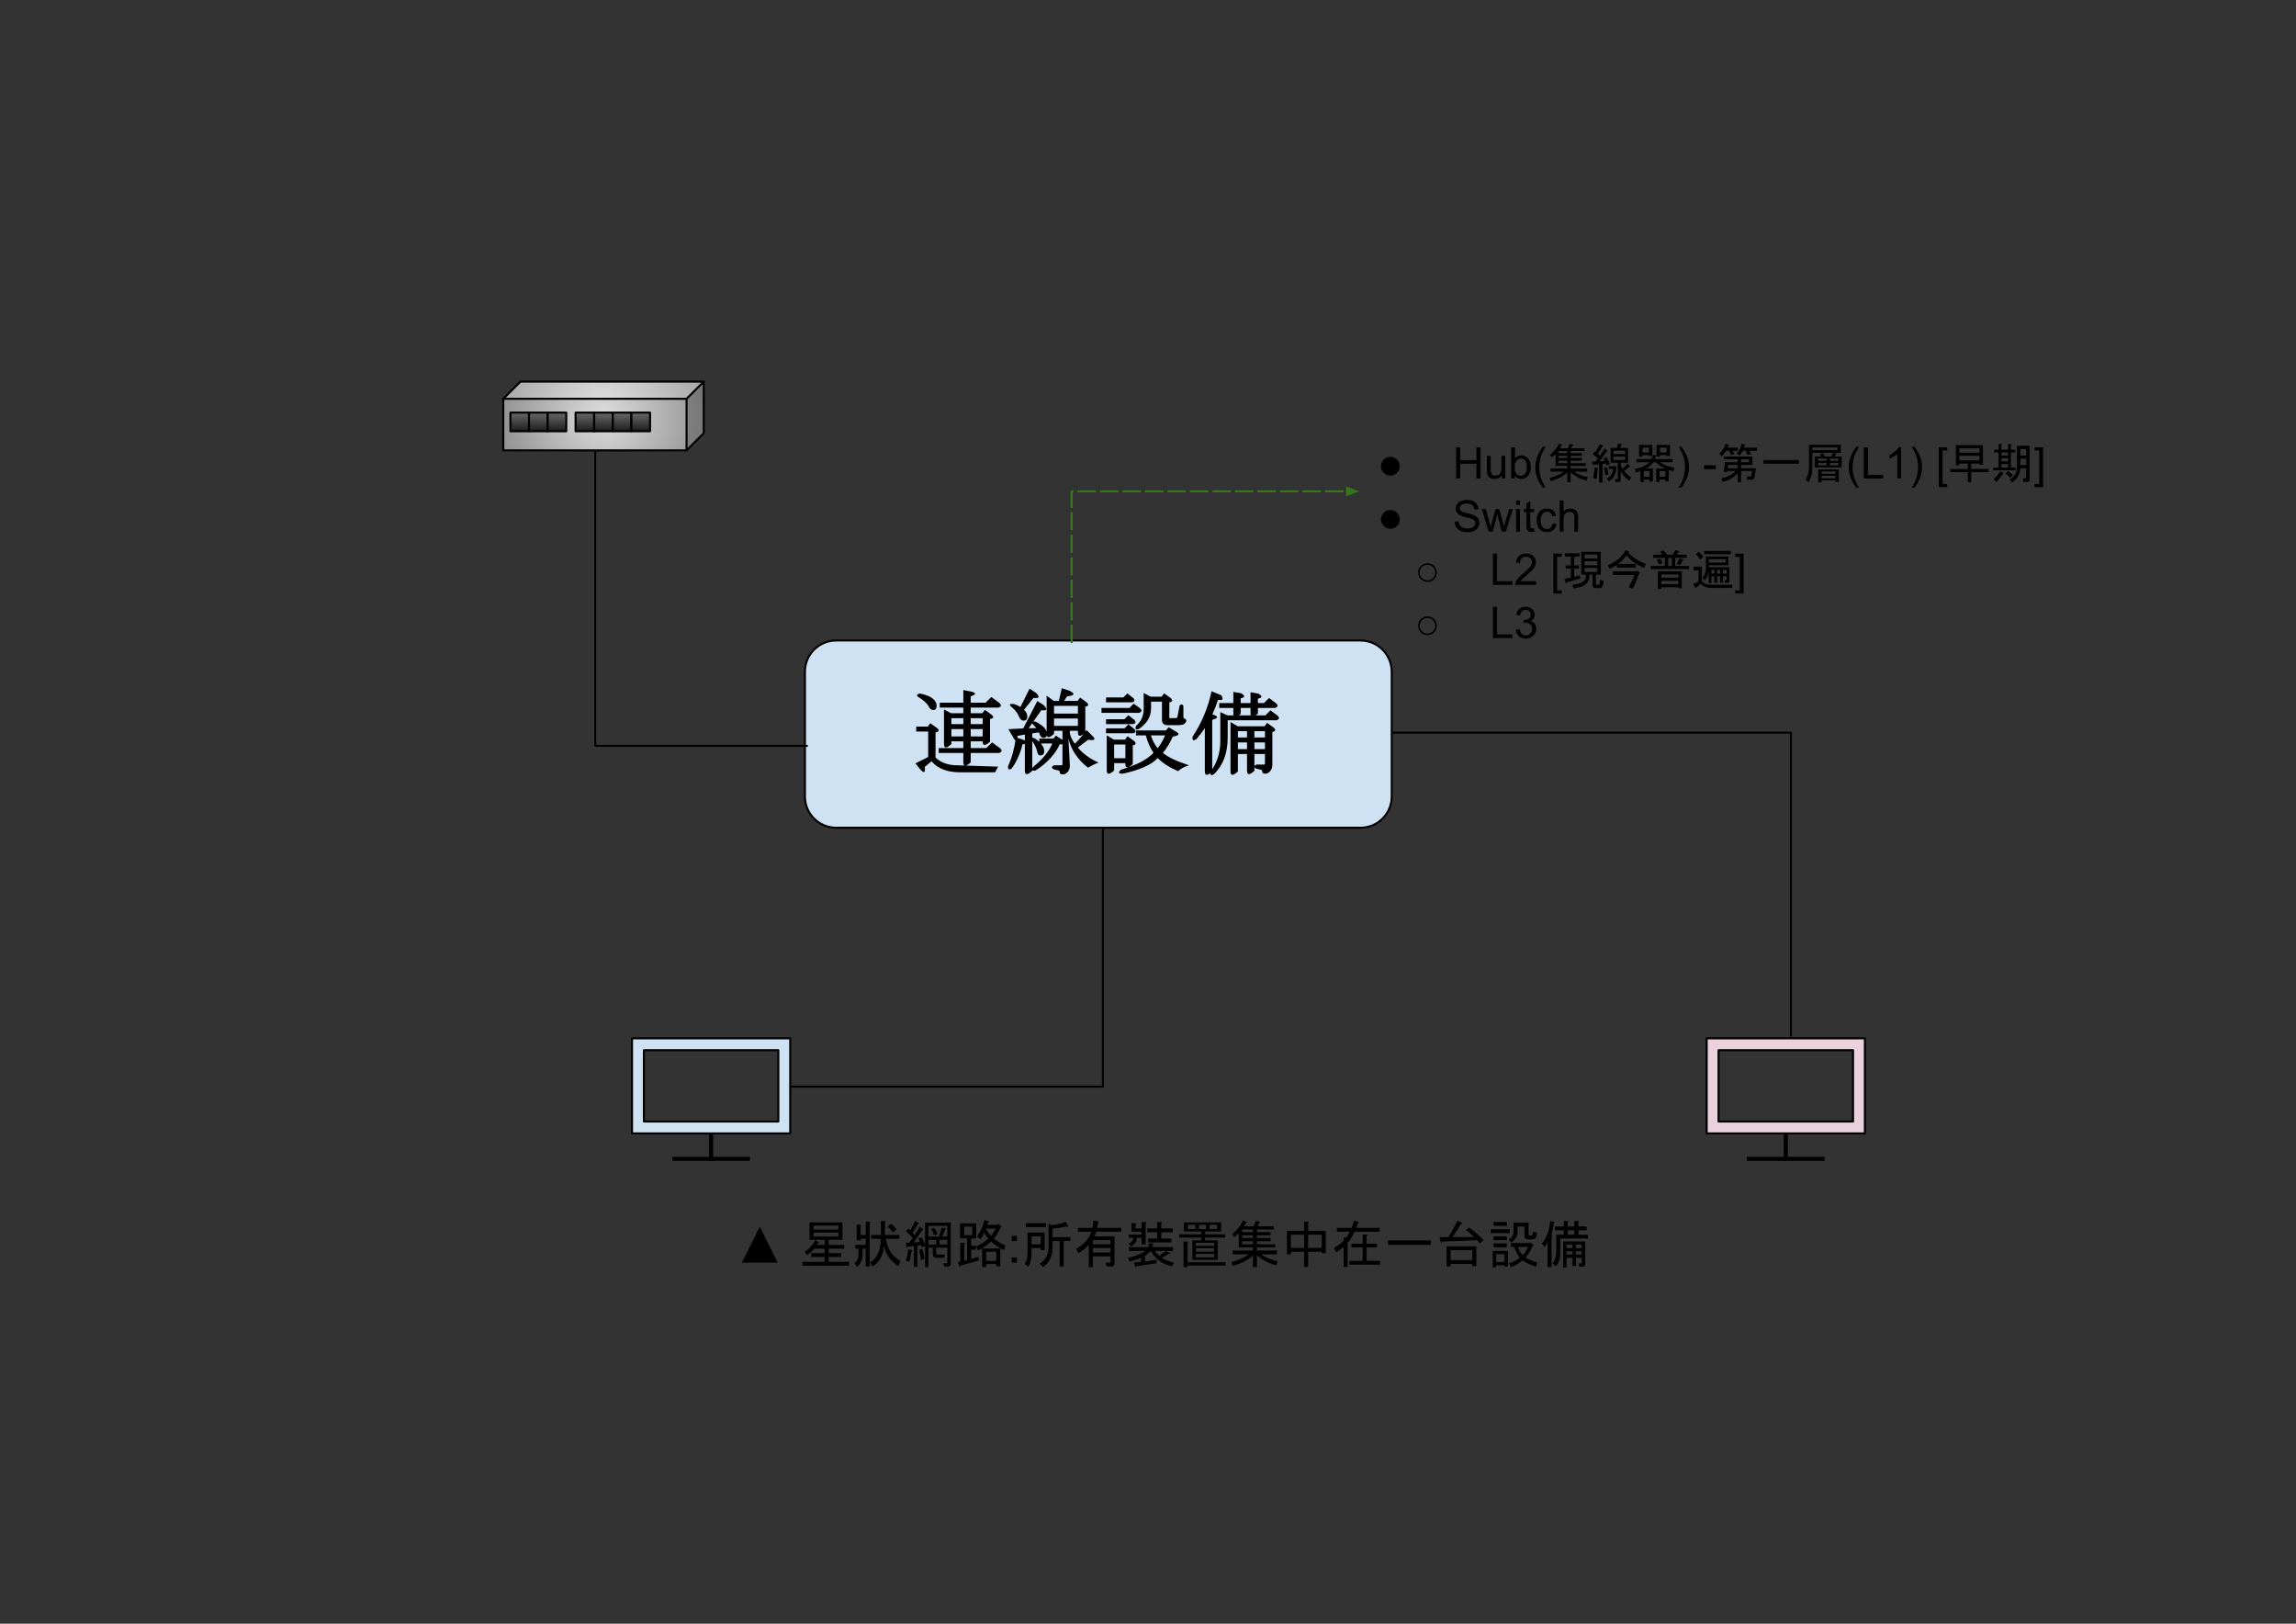 <svg version="1.1" viewBox="0.0 0.0 1122.52 793.701" fill="none" stroke="none" stroke-linecap="square" stroke-miterlimit="10" xmlns:xlink="http://www.w3.org/1999/xlink" xmlns="http://www.w3.org/2000/svg"><rect x="0.0" y="0.0" width="1122.52" height="793.701" fill="#333333" stroke="none"/><clipPath id="p_1.0"><path d="m0 0l1122.52 0l0 793.701l-1122.52 0l0 -793.701z" clip-rule="nonzero"/></clipPath><g clip-path="url(#p_1.0)"><path fill="#000000" fill-opacity="0.0" d="m0 0l1122.52 0l0 793.701l-1122.52 0z" fill-rule="evenodd"/><path fill="#000000" fill-opacity="0.0" d="m149.823 186.206l745.987 0l0 421.288l-745.987 0z" fill-rule="evenodd"/><path fill="#cfe2f3" d="m393.528 328.35l0 0c0 -8.424 6.829 -15.254 15.254 -15.254l256.381 0c4.045 0 7.925 1.607 10.786 4.468c2.861 2.861 4.468 6.74 4.468 10.786l0 61.012c0 8.424 -6.829 15.254 -15.253 15.254l-256.381 0c-8.424 0 -15.254 -6.829 -15.254 -15.254z" fill-rule="evenodd"/><path stroke="#000000" stroke-width="1.0" stroke-linejoin="round" stroke-linecap="butt" d="m393.528 328.35l0 0c0 -8.424 6.829 -15.254 15.254 -15.254l256.381 0c4.045 0 7.925 1.607 10.786 4.468c2.861 2.861 4.468 6.74 4.468 10.786l0 61.012c0 8.424 -6.829 15.254 -15.253 15.254l-256.381 0c-8.424 0 -15.254 -6.829 -15.254 -15.254z" fill-rule="evenodd"/><path fill="#000000" d="m454.034 345.347q-1.125 -2.234 -4.922 -4.547q-1.906 -1.266 0.719 -1.797q4.25 0.922 6.094 2.406q1.984 1.578 1.984 3.453q0 2.234 -1.547 2.234q-1.453 0 -2.328 -1.75zm3.766 10.297q2.516 1.812 -0.406 2.344l0 12.359q4.047 3.734 10.484 3.734l20.109 0.688q-0.547 0.906 -1.469 2.75l-17.266 0q-9.25 0 -13.828 -5.391l-3.312 2.75q0.609 4.609 -2.469 0.844l-2.094 -2.562l6.234 -3.109l0 -12.469l-5.844 0l0 -2.406l5.672 0l1.234 -1.641l2.953 2.109zm13.172 -7.0l0 -2.75l-11.516 0l0 -2.406l11.516 0l0 -6.156l2.703 0.5q5.594 0.984 0.906 2.547l0 3.109l7.281 0l2.797 -2.797l3.75 2.766q2.0 1.672 -0.312 2.438l-13.516 0l0 2.75l5.672 0l1.234 -1.641l2.953 2.109q2.516 1.812 -0.406 2.344l0 11.062q-3.609 3.328 -3.609 -0.125l0 0l-5.844 0l0 3.266l7.625 0l2.797 -2.797l3.75 2.766q2.0 1.672 -0.312 2.438l-13.859 0l0 4.594q-3.609 3.328 -3.609 -0.125l0 -4.469l-12.031 0l0 -2.406l12.031 0l0 -3.266l-5.844 0l0 1.328q-3.609 3.328 -3.609 -0.125l0 -16.781l3.438 1.828l6.016 0zm0 7.734l-5.844 0l0 3.609l5.844 0l0 -3.609zm0 -2.406l0 -2.922l-5.844 0l0 2.922l5.844 0zm3.609 2.406l0 3.609l5.844 0l0 -3.609l-5.844 0zm0 -5.328l0 2.922l5.844 0l0 -2.922l-5.844 0zm52.422 6.188l-3.953 0l0 1.141q0.469 2.531 2.469 5.188q3.703 -3.844 5.688 -6.703l2.453 2.453q3.469 3.109 -1.656 2.266l-5.047 3.844q3.734 4.484 10.109 7.344q-2.875 1.078 -5.125 2.5q-7.594 -5.938 -9.578 -14.25l0.688 13.234q0 2.203 -1.422 3.422q-0.875 0.875 -2.188 0.875q-1.375 0 -1.375 -1.375q0 -0.359 -0.531 -0.547l-2.281 -0.516q-1.984 -1.0 0.078 -2.031l3.594 0q0.516 0 0.516 -0.516l0 -16.328l-4.125 0l0 1.5q-3.609 3.328 -3.609 -0.125l0 -18.547l3.484 2.562l2.5 0l1.422 -6.219l3.859 1.281q4.234 2.125 -1.25 2.672l-1.516 2.266l6.625 0l1.234 -1.641l2.969 2.125q2.156 1.797 -0.422 2.312l0 12.625q-3.609 3.328 -3.609 -0.125l0 -0.688zm-21.797 17.562q6.953 -5.609 9.266 -11.375l-6.375 0l0 -2.406l6.906 0l1.219 -1.422l2.922 1.875q3.719 2.625 -1.0 2.328q-3.5 7.484 -11.859 12.828q-2.938 0.484 -1.078 -1.828zm1.875 -7.469q-0.656 -2.578 -2.312 -4.906q-1.734 -2.906 1.453 -1.312q4.281 2.984 4.281 6.094q0 2.062 -1.891 2.062q-1.297 0 -1.531 -1.938zm-8.906 -17.047q-0.969 -2.438 -3.234 -4.375q-2.812 -2.25 0.953 -1.719q2.031 0.734 3.0 1.391l4.469 -8.938l3.109 2.016q3.031 3.031 -1.172 2.469l-4.672 5.859q1.625 1.328 1.625 3.375q0 1.891 -1.891 1.891q-1.312 0 -2.188 -1.969zm8.25 2.516q5.453 2.812 5.453 5.984q0 1.891 -1.719 1.891q-1.375 0 -2.016 -2.156l-0.266 -0.516l-3.219 0.516l0 18.266q-3.609 3.328 -3.609 -0.125l0 -17.578l-3.609 0.625q0 4.734 -2.484 0.094l-1.938 -3.359l7.25 -0.391l6.875 -13.375l3.109 2.0q3.031 3.031 -1.141 2.469l-6.203 8.859l3.797 -0.109q-0.188 -0.281 -1.328 -1.438q-2.203 -2.203 1.047 -1.656zm8.891 -1.578l0 3.609l11.688 0l0 -3.609l-11.688 0zm0 -6.188l0 3.781l11.688 0l0 -3.781l-11.688 0zm-15.594 16.359q4.734 1.828 0.172 2.469q-1.469 6.375 -5.219 11.734q-1.875 1.406 -1.875 -0.984q2.766 -5.891 3.891 -14.141l3.031 0.922zm48.438 14.812q11.125 -3.25 15.781 -8.203q-2.328 -3.422 -3.766 -8.531l-4.812 0l0 -2.406l14.641 0l1.375 -1.578l3.047 1.828q3.953 1.984 -1.062 2.781q-2.109 4.734 -4.828 7.906q3.5 3.062 12.75 6.078q-3.875 1.281 -5.281 2.891q-6.25 -2.656 -9.969 -6.375q-4.828 4.969 -17.125 7.609q-3.234 0 -0.75 -2.0zm14.5 -16.734q1.219 3.781 3.328 6.297q2.188 -2.859 3.641 -6.297l-6.969 0zm-3.516 -20.734l3.438 1.828l5.328 0l1.234 -1.641l2.969 2.125q2.156 1.797 -0.422 2.312l0 7.688q0 0 0 0l2.75 0q1.125 0 1.219 -0.625l1.062 -5.562q1.172 -1.156 1.844 0.188l0 5.484q0 0.438 0.297 0.578q2.188 0.938 0.172 2.672q-0.703 0.703 -3.562 0.703l-4.641 0q-2.75 0 -2.75 -2.75l0 -8.766l-5.328 0l0 3.266q0 6.031 -5.859 10.062q-2.422 0.969 -1.422 -1.531q3.672 -3.172 3.672 -8.188l0 -7.844zm-14.438 25.203l0 6.703l5.5 0l0 -6.703l-5.5 0zm-0.156 -2.406l5.484 0l1.234 -1.641l2.969 2.125q2.156 1.797 -0.422 2.312l0 9.188q-3.609 3.328 -3.609 -0.125l0 -0.344l-5.5 0l0 3.562q-3.609 3.328 -3.609 -0.125l0 -17.031l3.453 2.078zm-3.797 -5.5l9.0 0l1.938 -1.953l2.969 2.328q1.219 1.625 -0.781 2.031l-13.125 0l0 -2.406zm0 -4.469l9.0 0l1.938 -1.953l2.969 2.328q1.219 1.625 -0.781 2.031l-13.125 0l0 -2.406zm-2.234 -5.5l13.641 0l2.094 -2.094l2.906 2.062q2.0 1.672 -0.312 2.438l-18.328 0l0 -2.406zm2.234 -5.156l8.484 0l1.938 -1.953l2.969 2.328q1.219 1.625 -0.781 2.031l-12.609 0l0 -2.406zm55.859 7.172l3.422 1.594l18.641 0l2.453 -2.453l3.234 2.422q2.0 1.672 -0.312 2.438l-23.828 0l0 8.422q0 11.281 -6.625 17.906q-2.266 1.359 -1.75 -1.172q4.766 -6.469 4.766 -15.016l0 -14.141zm0.469 -8.234q1.828 2.938 -1.562 2.203q-1.188 3.578 -2.766 7.172q4.641 1.297 -0.094 2.688l0 25.219q-3.609 3.328 -3.609 -0.125l0 -21.109q-1.859 2.797 -4.188 5.484q-2.234 1.344 -1.797 -1.297q6.719 -10.156 9.266 -22.188l4.75 1.953zm16.203 28.734l0 8.203q-3.609 3.328 -3.609 -0.125l0 -8.078l-4.469 0l0 8.547q-3.609 3.328 -3.609 -0.125l0 -24.078l3.453 2.078l13.219 0l1.234 -1.641l2.969 2.125q2.156 1.797 -0.422 2.312l0 16.109q0 2.203 -1.422 3.422q-0.875 0.875 -2.188 0.875q-1.375 0 -1.375 -1.375q0 -0.359 -0.531 -0.547l-2.281 -0.516q-1.984 -1.0 0.078 -2.031l3.594 0q0.516 0 0.516 -0.516l0 -4.641l-5.156 0zm1.719 -22.516l0 2.703q-3.609 3.328 -3.609 -0.125l0 -2.578l-4.812 0l0 2.875q-3.609 3.328 -3.609 -0.125l0 -2.75l-6.875 0l0 -2.406l6.875 0l0 -5.453l3.859 0.672q3.031 1.891 -0.25 2.438l0 2.344l4.812 0l0 -5.281l3.859 0.672q3.031 1.891 -0.25 2.438l0 2.172l2.984 0l2.453 -2.453l3.234 2.422q2.0 1.672 -0.312 2.438l-8.359 0zm-1.719 16.844l0 3.266l5.156 0l0 -3.266l-5.156 0zm0 -5.5l0 3.094l5.156 0l0 -3.094l-5.156 0zm-3.609 8.766l0 -3.266l-4.469 0l0 3.266l4.469 0zm-4.469 -5.672l4.469 0l0 -3.094l-4.469 0l0 3.094z" fill-rule="nonzero"/><path fill="#000000" fill-opacity="0.0" d="m539.221 405.325l0 125.83l-152.887 0" fill-rule="evenodd"/><path stroke="#000000" stroke-width="1.0" stroke-linejoin="round" stroke-linecap="butt" d="m539.221 405.325l0 125.83l-152.887 0" fill-rule="evenodd"/><path fill="#000000" fill-opacity="0.0" d="m347.663 550.734l0 15.732" fill-rule="evenodd"/><path stroke="#000000" stroke-width="2.0" stroke-linejoin="round" stroke-linecap="butt" d="m347.663 550.734l0 15.732" fill-rule="evenodd"/><path fill="#cfe2f3" d="m308.993 507.563l77.35 0l0 46.467l-77.35 0zm5.808 5.808l0 34.85l65.733 0l0 -34.85z" fill-rule="evenodd"/><path stroke="#000000" stroke-width="1.0" stroke-linejoin="round" stroke-linecap="butt" d="m308.993 507.563l77.35 0l0 46.467l-77.35 0zm5.808 5.808l0 34.85l65.733 0l0 -34.85z" fill-rule="evenodd"/><path fill="#000000" fill-opacity="0.0" d="m329.685 566.466l35.965 0" fill-rule="evenodd"/><path stroke="#000000" stroke-width="2.0" stroke-linejoin="round" stroke-linecap="butt" d="m329.685 566.466l35.965 0" fill-rule="evenodd"/><path fill="#000000" fill-opacity="0.0" d="m873.077 550.734l0 15.732" fill-rule="evenodd"/><path stroke="#000000" stroke-width="2.0" stroke-linejoin="round" stroke-linecap="butt" d="m873.077 550.734l0 15.732" fill-rule="evenodd"/><path fill="#ead1dc" d="m834.406 507.563l77.35 0l0 46.467l-77.35 0zm5.808 5.808l0 34.85l65.733 0l0 -34.85z" fill-rule="evenodd"/><path stroke="#000000" stroke-width="1.0" stroke-linejoin="round" stroke-linecap="butt" d="m834.406 507.563l77.35 0l0 46.467l-77.35 0zm5.808 5.808l0 34.85l65.733 0l0 -34.85z" fill-rule="evenodd"/><path fill="#000000" fill-opacity="0.0" d="m855.098 566.466l35.965 0" fill-rule="evenodd"/><path stroke="#000000" stroke-width="2.0" stroke-linejoin="round" stroke-linecap="butt" d="m855.098 566.466l35.965 0" fill-rule="evenodd"/><path fill="#000000" fill-opacity="0.0" d="m681.315 358.139l194.254 0l0 147.994" fill-rule="evenodd"/><path stroke="#000000" stroke-width="1.0" stroke-linejoin="round" stroke-linecap="butt" d="m681.315 358.139l194.254 0l0 147.994" fill-rule="evenodd"/><path fill="#000000" fill-opacity="0.0" d="m394.429 364.574l-103.423 0l0 -144.42" fill-rule="evenodd"/><path stroke="#000000" stroke-width="1.0" stroke-linejoin="round" stroke-linecap="butt" d="m394.429 364.574l-103.423 0l0 -144.42" fill-rule="evenodd"/><path fill="#000000" fill-opacity="0.0" d="m523.932 313.814l0 -73.64l140.708 0" fill-rule="evenodd"/><path stroke="#38761d" stroke-width="1.0" stroke-linejoin="round" stroke-linecap="butt" stroke-dasharray="8.0,3.0" d="m523.932 313.814l0 -73.64l134.708 0" fill-rule="evenodd"/><path fill="#38761d" stroke="#38761d" stroke-width="1.0" stroke-linecap="butt" d="m658.639 241.825l4.538 -1.652l-4.538 -1.652z" fill-rule="evenodd"/><path fill="#000000" fill-opacity="0.0" d="m653.181 204.423l372.272 0l0 118.01l-372.272 0z" fill-rule="evenodd"/><path fill="#000000" d="m679.752 223.293q1.141 0 2.234 0.594q1.109 0.594 1.719 1.703q0.625 1.109 0.625 2.297q0 1.906 -1.344 3.25q-1.344 1.344 -3.234 1.344q-1.906 0 -3.25 -1.344q-1.344 -1.344 -1.344 -3.25q0 -1.203 0.609 -2.297q0.609 -1.109 1.719 -1.703q1.109 -0.594 2.266 -0.594z" fill-rule="nonzero"/><path fill="#000000" d="m711.884 233.903l0 -15.266l2.031 0l0 6.266l7.922 0l0 -6.266l2.031 0l0 15.266l-2.031 0l0 -7.203l-7.922 0l0 7.203l-2.031 0zm22.356 0l0 -1.625q-1.297 1.875 -3.516 1.875q-0.969 0 -1.828 -0.375q-0.844 -0.375 -1.266 -0.938q-0.406 -0.578 -0.562 -1.391q-0.125 -0.562 -0.125 -1.75l0 -6.859l1.875 0l0 6.141q0 1.469 0.125 1.969q0.172 0.75 0.734 1.172q0.578 0.422 1.422 0.422q0.844 0 1.578 -0.438q0.75 -0.438 1.047 -1.172q0.312 -0.75 0.312 -2.172l0 -5.922l1.875 0l0 11.062l-1.672 0zm6.346 0l-1.75 0l0 -15.266l1.875 0l0 5.438q1.188 -1.484 3.031 -1.484q1.031 0 1.938 0.422q0.906 0.406 1.5 1.156q0.594 0.734 0.922 1.797q0.328 1.047 0.328 2.234q0 2.844 -1.406 4.406q-1.406 1.547 -3.375 1.547q-1.953 0 -3.062 -1.641l0 1.391zm-0.031 -5.609q0 1.984 0.547 2.875q0.891 1.438 2.391 1.438q1.234 0 2.125 -1.062q0.906 -1.062 0.906 -3.188q0 -2.156 -0.859 -3.188q-0.859 -1.031 -2.078 -1.031q-1.234 0 -2.141 1.062q-0.891 1.062 -0.891 3.094zm13.737 10.094q-1.547 -1.953 -2.625 -4.578q-1.062 -2.625 -1.062 -5.438q0 -2.484 0.797 -4.75q0.938 -2.625 2.891 -5.25l1.344 0q-1.25 2.172 -1.656 3.094q-0.641 1.438 -1.0 3.0q-0.453 1.953 -0.453 3.922q0 5.0 3.109 10.0l-1.344 0z" fill-rule="nonzero"/><path fill="#000000" d="m763.472 217.746q-0.25 0.734 -0.906 1.391l4.016 0q0.578 -1.312 0.828 -2.141l1.641 0.328q0.328 0.328 -0.25 0.422l-0.656 1.391l6.562 0l0 1.312l-6.812 0l0 1.062l5.5 0l0 1.312l-5.5 0l0 1.062l5.5 0l0 1.312l-5.5 0l0 1.234l7.391 0l0 1.312l-7.391 0l0 1.234l8.047 0l0 1.562l-6.406 0q2.625 1.875 6.734 2.781l-0.578 1.641q-4.594 -1.141 -7.797 -4.094l0 4.844l-1.641 0l0 -4.766q-2.547 2.625 -8.125 4.266l-0.562 -1.562q4.172 -1.062 7.047 -3.109l-6.562 0l0 -1.562l8.203 0l0 -1.234l-2.875 0l-2.859 0l0 -5.828q-0.75 0.828 -1.812 1.641l-0.906 -1.141q3.125 -2.547 4.359 -5.578l1.547 0.484q0.328 0.328 -0.234 0.422zm-1.562 7.453l0 1.234l4.344 0l0 -1.234l-4.344 0zm0 -2.375l0 1.062l4.344 0l0 -1.062l-4.344 0zm0 -2.375l0 1.062l4.344 0l0 -1.062l-4.344 0zm30.109 -1.484l3.938 0l0 7.219l-3.609 0l0 0.984q0 0.578 0.891 2.062l2.547 -2.547l1.156 1.312q0.078 0.406 -0.422 0.25l-2.531 1.969q1.312 1.719 3.516 3.109l-0.891 1.641q-2.547 -1.641 -4.266 -4.672l0 4.109q0 1.219 -0.984 1.219l-1.562 0l-0.328 -1.312l1.141 0q0.328 0 0.328 -0.328l0 -7.797l-1.797 0l-1.719 0l0 -7.219l3.109 0l0.5 -2.203l1.719 0.328q0.656 0.234 -0.078 0.484l-0.656 1.391zm-1.641 9.281l-0.172 0.406q-0.078 4.594 -3.609 6.562l-1.062 -1.234q2.953 -1.797 3.109 -4.75l-2.125 0l0 -1.312l2.375 0l0.25 -0.25l1.234 0.578zm-6.891 -10.016q-1.734 2.797 -2.297 3.609l1.062 0.906l2.219 -3.453l1.312 0.906q0.328 0.328 -0.25 0.406q-2.219 3.281 -3.609 4.922l2.703 -0.234l-0.578 -1.156l1.234 -0.656q1.234 1.562 1.812 3.359l-1.484 0.656l-0.406 -0.891l-1.719 0.234l0 9.031l-1.641 0l0 -8.859l-2.719 0.156q-0.406 0.5 -0.484 -0.328l-0.172 -1.219l1.641 0l1.156 -1.562l-2.547 -2.047l0.828 -1.234l0.406 0.25q1.641 -2.547 2.297 -3.938l1.469 0.734q0.328 0.328 -0.234 0.406zm-4.594 15.266q0.656 -3.125 0.656 -4.922l1.469 0.156q0.656 0.172 0.078 0.406q0 2.719 -0.656 5.172l-1.547 -0.812zm9.922 -11.578l5.734 0l0 -1.641l-5.734 0l0 1.641zm5.734 2.953l0 -1.641l-5.734 0l0 1.641l5.734 0zm-9.016 3.609q0.578 1.234 0.812 3.453l-1.547 0.328q-0.094 -1.391 -0.656 -3.453l1.391 -0.328zm23.953 -5.984q0.656 0.172 0 0.5q-0.172 0.734 -0.406 1.391l8.688 0l0 1.562l-6.234 0q2.875 1.969 7.062 2.703l-0.422 1.719q-1.641 -0.328 -2.297 -0.656l0 5.578l-1.641 0l0 -0.891l-2.859 0l0 1.141l-1.641 0l0 -6.562l4.266 0q-2.391 -0.984 -4.359 -3.031l-1.312 0q-1.312 1.875 -3.516 3.031l3.281 0l0 6.406l-1.641 0l0 -0.984l-2.797 0l0 1.219l-1.641 0l0 -5.406q-0.734 0.406 -2.219 0.734l-0.562 -1.719q4.422 -0.656 7.219 -3.281l-6.406 0l0 -1.562l7.391 0q0.484 -0.906 0.656 -1.969l1.391 0.078zm-1.641 0.406l-1.641 0l0 -0.406l-3.203 0l0 0.734l-1.641 0l0 -5.734l6.484 0l0 5.406zm2.047 -5.406l6.562 0l0 5.406l-1.641 0l0 -0.406l-3.281 0l0 0.734l-1.641 0l0 -5.734zm4.344 15.578l0 -2.781l-2.859 0l0 2.781l2.859 0zm-8.031 -11.891l0 -2.375l-3.203 0l0 2.375l3.203 0zm8.609 -2.375l-3.281 0l0 2.375l3.281 0l0 -2.375zm-8.359 14.266l0 -2.781l-2.797 0l0 2.781l2.797 0z" fill-rule="nonzero"/><path fill="#000000" d="m822.05 238.387l-1.344 0q3.109 -5.0 3.109 -10.0q0 -1.969 -0.453 -3.891q-0.344 -1.562 -0.984 -3.0q-0.406 -0.938 -1.672 -3.125l1.344 0q1.953 2.625 2.891 5.25q0.797 2.266 0.797 4.75q0 2.812 -1.078 5.438q-1.078 2.625 -2.609 4.578zm11.059 -9.062l0 -1.891l5.766 0l0 1.891l-5.766 0z" fill-rule="nonzero"/><path fill="#000000" d="m841.509 233.903q4.344 -0.984 7.141 -3.688l-4.188 0l-0.156 0.562l-1.641 -0.328q0.656 -2.297 0.562 -4.5l6.328 0l0 -1.484l-6.734 0l0 -1.312l13.953 0l0 4.109l-5.578 0l0 1.641l7.297 0l-0.578 3.844q-0.25 1.734 -1.719 1.734l-2.047 0l-0.172 -1.562l1.641 0q0.578 0 0.656 -0.578l0.328 -2.125l-5.406 0l0 5.578l-1.641 0l0 -4.438q-2.875 3.125 -7.312 4.188l-0.734 -1.641zm7.625 -12.141q1.734 -2.047 2.391 -4.922l1.641 0.484q0.328 0.328 -0.25 0.422l-0.328 1.062l6.391 0l0 1.562l-3.688 0l0.906 1.547l-1.891 0.5l-0.734 -2.047l-1.562 0q-0.578 1.219 -1.562 2.297l-1.312 -0.906zm-4.5 -2.953l5.0 0l0 1.562l-2.547 0l0.828 1.641l-1.734 0.406l-0.656 -2.047l-1.641 0q-0.984 1.641 -2.125 2.625l-1.156 -1.234q2.062 -1.891 3.125 -4.844l1.562 0.578q0.328 0.328 -0.25 0.406l-0.406 0.906zm6.562 7.141l3.938 0l0 -1.484l-3.938 0l0 1.484zm-6.328 1.312q-0.078 0.812 -0.156 1.641l4.844 0l0 -1.641l-4.688 0zm34.625 -2.391l0 1.812l-17.312 0l0 -1.812l17.312 0zm11.641 -3.438l0.984 1.719l3.281 0l0.656 -1.797l-10.0 0l0 7.453q0 3.781 -1.891 6.906l-1.391 -1.234q1.641 -2.547 1.641 -6.156l0 -10.906l15.578 0l0 3.938l-3.359 0l1.062 0.484q0.328 0.328 -0.234 0.406l-0.5 0.906l3.453 0l0 5.328l-13.125 0l0 -5.328l3.109 0l-0.734 -0.984l1.469 -0.734zm7.641 6.062l0 -1.219l-4.109 0l0 1.219l4.109 0zm-9.844 0l4.094 0l0 -1.219l-4.094 0l0 1.219zm1.641 8.297l-1.641 0l0 -6.328l10.078 0l0 6.078l-1.641 0l0 -0.734l-6.797 0l0 0.984zm6.797 -1.969l0 -1.234l-6.797 0l0 1.234l6.797 0zm-11.312 -13.781l12.297 0l0 -1.312l-12.297 0l0 1.312zm2.875 5.25l4.094 0l0 -1.156l-4.094 0l0 1.156zm5.734 0l4.109 0l0 -1.156l-4.109 0l0 1.156zm-4.094 6.312l6.797 0l0 -1.156l-6.797 0l0 1.156z" fill-rule="nonzero"/><path fill="#000000" d="m907.524 238.387q-1.547 -1.953 -2.625 -4.578q-1.062 -2.625 -1.062 -5.438q0 -2.484 0.797 -4.75q0.938 -2.625 2.891 -5.25l1.344 0q-1.25 2.172 -1.656 3.094q-0.641 1.438 -1.0 3.0q-0.453 1.953 -0.453 3.922q0 5.0 3.109 10.0l-1.344 0zm3.681 -4.484l0 -15.266l2.016 0l0 13.469l7.516 0l0 1.797l-9.531 0zm18.252 0l-1.875 0l0 -11.938q-0.688 0.641 -1.781 1.281q-1.094 0.641 -1.969 0.969l0 -1.812q1.562 -0.734 2.734 -1.781q1.188 -1.062 1.672 -2.047l1.219 0l0 15.328zm6.549 4.484l-1.344 0q3.109 -5.0 3.109 -10.0q0 -1.969 -0.453 -3.891q-0.344 -1.562 -0.984 -3.0q-0.406 -0.938 -1.672 -3.125l1.344 0q1.953 2.625 2.891 5.25q0.797 2.266 0.797 4.75q0 2.812 -1.078 5.438q-1.078 2.625 -2.609 4.578zm11.841 -0.25l0 -19.5l4.125 0l0 1.547l-2.25 0l0 16.406l2.25 0l0 1.547l-4.125 0z" fill-rule="nonzero"/><path fill="#000000" d="m967.819 227.168l0 -0.562l-4.094 0l0 2.625l8.453 0l0 1.547l-8.453 0l0 4.938l-1.641 0l0 -4.938l-8.531 0l0 -1.547l8.531 0l0 -2.625l-4.188 0l0 0.891l-1.641 0l0 -9.922l13.203 0l0 9.594l-1.641 0zm0 -5.906l0 -2.125l-9.922 0l0 2.125l9.922 0zm0 3.781l0 -2.219l-9.922 0l0 2.219l9.922 0zm6.891 9.109q1.891 -1.562 3.281 -3.859l1.406 0.906q0.562 0.406 -0.25 0.484q-1.312 2.141 -3.031 3.859l-1.406 -1.391zm15.922 -5.25l-2.875 0q-0.156 4.344 -4.094 6.969l-1.156 -1.391q3.609 -2.219 3.609 -5.906l0 -10.672l6.156 0l0 16.406q0 1.312 -1.312 1.312l-1.719 0l-0.172 -1.797l1.234 0q0.328 0 0.328 -0.328l0 -4.594zm-7.797 4.75q-0.984 -1.141 -2.297 -2.219l1.234 -1.141q1.469 1.062 2.375 2.047l-1.312 1.312zm7.797 -9.438l-2.875 0l0 3.125l2.875 0l0 -3.125zm0 -4.75l-2.875 0l0 3.203l2.875 0l0 -3.203zm-8.859 7.375l-3.281 0l0 1.734l3.281 0l0 -1.734zm0 -2.859l-3.281 0l0 1.547l3.281 0l0 -1.547zm0 -2.797l-3.281 0l0 1.484l3.281 0l0 -1.484zm3.438 -1.312l0 1.312l-2.047 0l0 7.391l2.297 0l0 1.312l-10.984 0l0 -1.312l2.625 0l0 -7.391l-2.141 0l0 -1.312l2.141 0l0 -2.781l1.312 0q0.812 0.078 0.078 0.484l0 2.297l3.281 0l0 -2.781l1.312 0q0.812 0.078 0.078 0.484l0 2.297l2.047 0z" fill-rule="nonzero"/><path fill="#000000" d="m998.866 238.137l-4.141 0l0 -1.547l2.266 0l0 -16.406l-2.266 0l0 -1.547l4.141 0l0 19.5z" fill-rule="nonzero"/><path fill="#000000" d="m679.752 249.293q1.141 0 2.234 0.594q1.109 0.594 1.719 1.703q0.625 1.109 0.625 2.297q0 1.906 -1.344 3.25q-1.344 1.344 -3.234 1.344q-1.906 0 -3.25 -1.344q-1.344 -1.344 -1.344 -3.25q0 -1.203 0.609 -2.297q0.609 -1.109 1.719 -1.703q1.109 -0.594 2.266 -0.594z" fill-rule="nonzero"/><path fill="#000000" d="m711.134 254.996l1.906 -0.172q0.141 1.156 0.625 1.891q0.5 0.734 1.547 1.188q1.047 0.453 2.344 0.453q1.156 0 2.031 -0.344q0.891 -0.344 1.312 -0.938q0.438 -0.609 0.438 -1.312q0 -0.719 -0.422 -1.25q-0.406 -0.547 -1.359 -0.906q-0.609 -0.25 -2.719 -0.75q-2.109 -0.5 -2.953 -0.953q-1.094 -0.578 -1.625 -1.422q-0.531 -0.844 -0.531 -1.891q0 -1.156 0.656 -2.156q0.656 -1.016 1.906 -1.531q1.266 -0.531 2.812 -0.531q1.688 0 2.984 0.547q1.297 0.547 1.984 1.609q0.703 1.062 0.766 2.406l-1.938 0.156q-0.156 -1.453 -1.062 -2.188q-0.891 -0.75 -2.656 -0.75q-1.828 0 -2.672 0.672q-0.844 0.672 -0.844 1.625q0 0.812 0.594 1.344q0.594 0.531 3.047 1.094q2.469 0.562 3.391 0.969q1.328 0.625 1.953 1.562q0.641 0.938 0.641 2.172q0 1.219 -0.703 2.297q-0.688 1.078 -2.0 1.688q-1.297 0.594 -2.938 0.594q-2.078 0 -3.484 -0.609q-1.391 -0.609 -2.188 -1.812q-0.797 -1.219 -0.844 -2.75zm16.726 4.906l-3.391 -11.062l1.938 0l1.766 6.391l0.656 2.375q0.031 -0.188 0.562 -2.281l1.766 -6.484l1.922 0l1.656 6.422l0.547 2.109l0.641 -2.141l1.891 -6.391l1.828 0l-3.453 11.062l-1.953 0l-1.75 -6.625l-0.438 -1.891l-2.234 8.516l-1.953 0zm13.371 -13.109l0 -2.156l1.875 0l0 2.156l-1.875 0zm0 13.109l0 -11.062l1.875 0l0 11.062l-1.875 0zm8.817 -1.672l0.266 1.656q-0.781 0.156 -1.406 0.156q-1.031 0 -1.594 -0.312q-0.562 -0.328 -0.797 -0.844q-0.219 -0.531 -0.219 -2.219l0 -6.375l-1.375 0l0 -1.453l1.375 0l0 -2.734l1.859 -1.125l0 3.859l1.891 0l0 1.453l-1.891 0l0 6.469q0 0.812 0.094 1.047q0.109 0.219 0.328 0.359q0.234 0.125 0.641 0.125q0.312 0 0.828 -0.062zm9.051 -2.375l1.844 0.234q-0.297 1.906 -1.547 2.984q-1.25 1.078 -3.062 1.078q-2.266 0 -3.656 -1.484q-1.375 -1.484 -1.375 -4.25q0 -1.797 0.594 -3.141q0.594 -1.344 1.812 -2.016q1.219 -0.672 2.641 -0.672q1.797 0 2.938 0.922q1.156 0.906 1.484 2.578l-1.828 0.281q-0.266 -1.109 -0.922 -1.672q-0.656 -0.562 -1.594 -0.562q-1.422 0 -2.312 1.016q-0.875 1.016 -0.875 3.203q0 2.234 0.844 3.25q0.859 1.0 2.234 1.0q1.109 0 1.844 -0.672q0.734 -0.672 0.938 -2.078zm3.445 4.047l0 -15.266l1.875 0l0 5.469q1.312 -1.516 3.312 -1.516q1.234 0 2.141 0.484q0.906 0.484 1.297 1.344q0.391 0.844 0.391 2.469l0 7.016l-1.875 0l0 -7.016q0 -1.406 -0.609 -2.047q-0.609 -0.641 -1.734 -0.641q-0.828 0 -1.562 0.438q-0.734 0.438 -1.047 1.172q-0.312 0.734 -0.312 2.047l0 6.047l-1.875 0z" fill-rule="nonzero"/><path fill="#000000" d="m697.878 275.293q1.156 0 2.25 0.594q1.109 0.594 1.719 1.703q0.625 1.109 0.625 2.297q0 1.906 -1.344 3.25q-1.344 1.344 -3.234 1.344q-1.906 0 -3.25 -1.344q-1.344 -1.344 -1.344 -3.25q0 -1.203 0.609 -2.297q0.609 -1.109 1.719 -1.703q1.109 -0.594 2.25 -0.594zm0.016 0.797q-0.969 0 -1.875 0.5q-0.906 0.484 -1.422 1.406q-0.516 0.906 -0.516 1.891q0 1.562 1.109 2.688q1.125 1.109 2.703 1.109q1.562 0 2.672 -1.109q1.109 -1.125 1.109 -2.688q0 -0.984 -0.516 -1.891q-0.5 -0.922 -1.406 -1.406q-0.906 -0.5 -1.859 -0.5z" fill-rule="nonzero"/><path fill="#000000" d="m729.885 285.903l0 -15.266l2.016 0l0 13.469l7.516 0l0 1.797l-9.531 0zm21.034 -1.797l0 1.797l-10.094 0q-0.016 -0.672 0.219 -1.297q0.391 -1.031 1.234 -2.031q0.859 -1.0 2.453 -2.312q2.5 -2.047 3.375 -3.234q0.875 -1.203 0.875 -2.25q0 -1.125 -0.797 -1.891q-0.797 -0.766 -2.078 -0.766q-1.359 0 -2.172 0.812q-0.812 0.812 -0.828 2.25l-1.922 -0.188q0.203 -2.156 1.484 -3.281q1.297 -1.141 3.469 -1.141q2.203 0 3.484 1.219q1.281 1.219 1.281 3.016q0 0.922 -0.375 1.812q-0.375 0.875 -1.25 1.859q-0.859 0.969 -2.891 2.688q-1.688 1.406 -2.172 1.922q-0.469 0.5 -0.781 1.016l7.484 0zm8.506 6.031l0 -19.5l4.125 0l0 1.547l-2.25 0l0 16.406l2.25 0l0 1.547l-4.125 0z" fill-rule="nonzero"/><path fill="#000000" d="m764.882 282.949q1.891 -0.328 3.125 -0.578l0 -4.422l-2.547 0l0 -1.562l2.547 0l0 -4.344l-2.953 0l0 -1.562l7.297 0l0 1.562l-2.703 0l0 4.344l2.297 0l0 1.562l-2.297 0l0 4.094l2.625 -0.734l0.406 1.391q-3.531 1.156 -6.734 1.969q-0.234 0.578 -0.484 0.25l-0.578 -1.969zm16.078 -9.922l0 -1.969l-6.234 0l0 1.969l6.234 0zm0 3.281l0 -1.969l-6.234 0l0 1.969l6.234 0zm0 3.281l0 -1.969l-6.234 0l0 1.969l6.234 0zm-2.375 1.312l-1.562 0l0 0.812q0 5.016 -7.703 5.906l-0.578 -1.797q6.641 -0.578 6.641 -4.188l0 -0.734l-1.141 0l-1.156 0l0 -11.156l9.516 0l0 11.156l-2.375 0l0 4.344q0 0.656 0.578 0.656l0.562 0q0.5 0 0.656 -0.5q0.172 -0.484 0.328 -1.969l1.734 0.5q-0.172 1.141 -0.328 1.797q-0.422 1.734 -1.641 1.734l-2.141 0q-1.391 0 -1.391 -1.391l0 -5.172zm7.469 -4.594q6.062 -2.469 8.609 -7.219l1.719 0.406q0.578 0.078 -0.078 0.484l-0.172 0.328q4.109 3.938 8.453 5.172l-0.656 2.141q-5.578 -2.219 -8.688 -6.156q-2.219 2.875 -4.188 4.188l8.688 0l0 1.797l-9.266 0l0 -1.312q-2.047 1.391 -3.609 1.969l-0.812 -1.797zm14.109 2.531l1.469 0.984q0.328 0.328 -0.25 0.422q-1.719 5.0 -3.109 7.547l-1.969 -0.828q1.719 -3.031 2.781 -5.906l-10.5 0l0 -1.797l11.328 0l0.25 -0.422zm19.594 -3.281q0.828 -1.219 1.406 -2.625l1.719 0.656q0.328 0.328 -0.25 0.422q-0.484 1.062 -1.312 2.203l-1.562 -0.656zm0.828 8.375l-8.375 0l0 1.562l8.375 0l0 -1.562zm0 -1.562l0 -1.562l-8.375 0l0 1.562l8.375 0zm1.641 -3.109l0 8.281l-1.641 0l0 -0.484l-8.375 0l0 0.812l-1.641 0l0 -8.609l11.656 0zm-10.75 -6.234q0.828 0.891 1.391 2.125l-1.641 0.828q-0.656 -1.312 -1.312 -2.141l1.562 -0.812zm7.547 3.609l6.812 0l0 1.547l-18.781 0l0 -1.547l6.891 0l0 -3.938l-5.672 0l0 -1.562l4.438 0l-1.062 -1.484l1.875 -0.562l1.312 2.047l2.953 0l1.312 -2.297l1.812 0.578q0.328 0.328 -0.25 0.406l-0.906 1.312l4.844 0l0 1.562l-5.578 0l0 3.938zm-1.641 0l0 -3.938l-1.797 0l0 3.938l1.797 0zm28.141 7.047q0 1.234 -0.984 1.234l-1.156 0l-0.234 -1.312l0.734 0q0.25 0 0.25 -0.25l0 -1.641l-1.812 0l0 3.125l-1.391 0l0 -3.125l-1.391 0l0 3.125l-1.406 0l0 -3.125l-1.391 0l0 3.359l-1.391 0l0 -5.812q-0.406 2.703 -1.891 4.5l-1.062 -1.312q1.641 -2.125 1.641 -4.922l0 -5.484l10.984 0l0 4.266l-9.594 0l0 0.984l10.094 0l0 6.391zm-14.188 1.641q-1.234 1.484 -2.469 2.062l-1.062 -1.812q1.797 -0.734 2.625 -1.562l0 -5.25l-2.469 0l0 -1.797l4.109 0l0 7.125q1.391 1.734 4.188 1.734l10.828 0l-0.328 1.562l-10.672 0q-2.625 0 -4.75 -2.062zm0 -11.812q-1.234 -1.719 -2.297 -2.453l1.312 -1.312q1.547 0.984 2.375 2.375l-1.391 1.391zm5.406 6.891l1.391 0l0 -1.797l-1.391 0l0 1.797zm2.797 0l1.391 0l0 -1.797l-1.391 0l0 1.797zm2.781 0l1.812 0l0 -1.797l-1.812 0l0 1.797zm-6.891 -5.406l8.203 0l0 -1.641l-8.203 0l0 1.641zm-2.297 -4.109l0 -1.562l13.047 0l0 1.562l-13.047 0z" fill-rule="nonzero"/><path fill="#000000" d="m852.444 290.137l-4.141 0l0 -1.547l2.266 0l0 -16.406l-2.266 0l0 -1.547l4.141 0l0 19.5z" fill-rule="nonzero"/><path fill="#000000" d="m697.878 301.293q1.156 0 2.25 0.594q1.109 0.594 1.719 1.703q0.625 1.109 0.625 2.297q0 1.906 -1.344 3.25q-1.344 1.344 -3.234 1.344q-1.906 0 -3.25 -1.344q-1.344 -1.344 -1.344 -3.25q0 -1.203 0.609 -2.297q0.609 -1.109 1.719 -1.703q1.109 -0.594 2.25 -0.594zm0.016 0.797q-0.969 0 -1.875 0.5q-0.906 0.484 -1.422 1.406q-0.516 0.906 -0.516 1.891q0 1.562 1.109 2.688q1.125 1.109 2.703 1.109q1.562 0 2.672 -1.109q1.109 -1.125 1.109 -2.688q0 -0.984 -0.516 -1.891q-0.5 -0.922 -1.406 -1.406q-0.906 -0.5 -1.859 -0.5z" fill-rule="nonzero"/><path fill="#000000" d="m729.885 311.903l0 -15.266l2.016 0l0 13.469l7.516 0l0 1.797l-9.531 0zm11.19 -4.031l1.875 -0.25q0.328 1.594 1.094 2.297q0.781 0.703 1.906 0.703q1.312 0 2.219 -0.906q0.922 -0.922 0.922 -2.281q0 -1.297 -0.844 -2.125q-0.844 -0.844 -2.141 -0.844q-0.531 0 -1.328 0.203l0.203 -1.641q0.188 0.016 0.312 0.016q1.188 0 2.141 -0.625q0.969 -0.625 0.969 -1.922q0 -1.031 -0.703 -1.703q-0.688 -0.672 -1.797 -0.672q-1.094 0 -1.828 0.688q-0.719 0.688 -0.938 2.062l-1.875 -0.344q0.344 -1.875 1.562 -2.906q1.219 -1.047 3.031 -1.047q1.25 0 2.297 0.547q1.062 0.531 1.609 1.453q0.562 0.922 0.562 1.969q0 0.984 -0.531 1.797q-0.531 0.812 -1.562 1.297q1.344 0.312 2.094 1.297q0.75 0.984 0.75 2.453q0 2.0 -1.453 3.391q-1.453 1.391 -3.688 1.391q-2.016 0 -3.344 -1.188q-1.328 -1.203 -1.516 -3.109z" fill-rule="nonzero"/><path fill="#000000" fill-opacity="0.0" d="m226.709 583.897l683.479 0l0 23.598l-683.479 0z" fill-rule="evenodd"/><path fill="#000000" d="m362.682 617.217l8.781 -17.547l8.781 17.547l-17.562 0z" fill-rule="nonzero"/><path fill="#000000" d="m399.334 608.514l3.859 0l0 -2.484l-3.766 0l-3.656 0l0 -8.5l16.125 0l0 8.5l-6.734 0l0 2.484l7.531 0l0 1.875l-7.531 0l0 2.172l6.047 0l0 1.891l-6.047 0l0 2.375l9.906 0l0 1.875l-22.766 0l0 -1.875l10.891 0l0 -2.375l-6.625 0l0 -1.891l6.625 0l0 -2.172l-5.047 0q-1.875 2.078 -3.656 3.062l-1.0 -1.672q3.266 -1.984 5.047 -5.547l1.688 0.891q0.391 0.391 -0.297 0.5l-0.594 0.891zm-1.578 -7.516l12.156 0l0 -1.891l-12.156 0l0 1.891zm0 1.578l0 1.875l12.156 0l0 -1.875l-12.156 0zm27.406 -5.344q0.781 0.094 0.094 0.594l0 21.266l-1.984 0l0 -8.703l-1.578 0l0 2.969q0 3.953 -2.766 5.844l-1.188 -1.781q1.969 -1.391 1.969 -4.453l0 -2.578l-1.578 0l0 -1.875l5.141 0l0 -2.969l-2.469 0l0 0.688l-1.984 0l0 -7.609l1.984 0l0 5.047l2.469 0l0 -6.438l1.891 0zm14.047 21.672q-5.547 -3.469 -7.031 -9.797q-0.5 6.828 -5.641 9.984l-1.078 -2.078q5.141 -2.969 5.141 -11.469l-4.656 0l0 -1.875l4.75 0l0 -6.734l1.875 0q0.797 0.094 0.109 0.594l0 6.141l7.016 0l0 1.875l-6.531 0q1.0 7.422 7.125 10.875l-1.078 2.484zm-3.766 -20.688q1.984 1.094 2.766 2.672l-1.578 1.594q-0.984 -1.594 -2.672 -2.781l1.484 -1.484zm7.422 17.906q0.797 -2.266 1.188 -5.438l1.781 0.391q0.297 0.297 -0.203 0.594q-0.391 3.078 -1.078 5.25l-1.688 -0.797zm3.859 -8.797l3.062 -0.203l-0.781 -1.688l1.484 -0.688q0.984 1.578 1.781 3.766l0 -10.891l12.562 0l0 19.984q0 1.484 -1.297 1.484l-1.875 0l-0.391 -1.578l1.578 0q0.297 0 0.297 -0.297l0 -7.328l-5.438 0l0 2.781q0 0.594 0.594 0.594l3.453 0l0 1.578l-3.953 0q-1.781 0 -1.781 -1.781l0 -3.172l-2.078 0l0 9.5l-1.672 0l0 -10.391l-1.484 0.703l-0.406 -1.0l-1.875 0.203l0 10.391l-1.688 0l0 -10.188l-3.156 0.297q-0.297 0.891 -0.5 0.297l-0.297 -2.281l1.688 0l1.672 -2.281q-1.672 -1.875 -3.266 -3.25l1.188 -1.297l0.891 0.891l2.375 -4.641l1.688 0.984q0.5 0.391 -0.391 0.5l-2.484 4.344l1.0 1.0l2.469 -3.969l1.578 1.094q0.5 0.391 -0.391 0.5l-4.156 6.031zm12.359 -2.875l1.391 -4.344l1.875 0.484q0.703 0.203 -0.297 0.5l-1.484 3.359l2.578 0l0 -5.234l-9.203 0l0 5.234l5.141 0zm-8.297 6.031q0.891 2.078 1.188 4.75l-1.688 0.703q-0.297 -2.781 -0.984 -4.953l1.484 -0.5zm5.922 -10.281q0.891 1.094 1.688 3.062l-1.578 0.703q-0.703 -1.984 -1.594 -3.172l1.484 -0.594zm-2.766 8.109l3.766 0l0 -2.281l-3.766 0l0 2.281zm9.203 0l0 -2.281l-3.766 0l0 2.281l3.766 0zm23.938 8.016l0 -4.453l-4.938 0l0 4.453l4.938 0zm1.984 2.672l-1.984 0l0 -1.094l-4.938 0l0 1.391l-1.984 0l0 -9.0l8.906 0l0 8.703zm-7.031 -18.406q0.5 1.391 2.484 3.562q1.781 -2.375 2.266 -3.562l-4.75 0zm2.484 6.328q-3.469 3.172 -6.438 4.266l-0.891 -1.984q2.766 -0.891 6.031 -3.766q-0.781 -0.781 -2.078 -2.859q-0.984 2.266 -1.969 3.266l-1.484 -1.484q2.375 -3.172 3.656 -7.922l2.078 0.594q0.391 0.406 -0.297 0.5l-0.5 1.188l5.047 0l0.297 -0.5l1.594 1.297q0.391 0.297 -0.406 0.594q-1.375 3.156 -3.266 5.328q3.375 2.578 5.75 3.375l-0.797 2.172q-2.375 -0.797 -6.328 -4.062zm-7.219 -8.891l0 7.312l-2.484 0l0 3.656l2.281 0l0 1.891l-2.281 0l0 4.547l3.469 -1.094l0.391 1.781l-9.094 2.578q-0.109 0.797 -0.5 0.391l-0.797 -2.172l1.188 -0.203l0 -9.203l1.891 0q0.781 0.109 0.094 0.594l0 8.125l1.391 -0.297l0 -10.594l-1.781 0l-1.688 0l0 -7.312l7.922 0zm-1.984 5.734l0 -4.156l-3.953 0l0 4.156l3.953 0z" fill-rule="nonzero"/><path fill="#000000" d="m494.615 606.623l0 -2.547l2.547 0l0 2.547l-2.547 0zm0 10.594l0 -2.531l2.547 0l0 2.531l-2.547 0z" fill-rule="nonzero"/><path fill="#000000" d="m514.512 598.92q4.344 -0.703 6.531 -1.688l1.078 1.875q0.406 0.891 -0.594 0.406q-3.656 0.781 -6.922 1.078l0 4.156l8.703 0l0 1.875l-3.266 0l0 12.469l-1.969 0l0 -12.469l-3.469 0l0 3.078q0 6.531 -4.75 9.688l-1.484 -1.781q4.25 -2.562 4.25 -8.109l0 -11.281l1.891 0.703zm-3.766 3.562l0 8.594l-1.969 0l0 -0.984l-4.453 0l0 2.766q0 3.766 -1.594 6.344l-1.781 -1.391q1.391 -1.984 1.391 -5.047l0 -10.281l8.406 0zm-1.969 5.734l0 -3.859l-4.453 0l0 3.859l4.453 0zm-7.234 -8.406l0 -1.891l9.906 0l0 1.891l-9.906 0zm24.547 10.672q5.828 -3.266 7.516 -8.406l-6.625 0l0 -1.875l7.125 0q0.297 -1.188 0.484 -3.562l2.578 0.5q0.391 0.391 -0.297 0.484l-0.5 2.578l11.875 0l0 1.875l-12.266 0q-0.391 1.391 -0.891 2.281l9.797 0l0 13.156q0 1.578 -1.594 1.578l-2.266 0l-0.5 -1.875l1.984 0q0.391 0 0.391 -0.391l0 -2.672l-8.609 0l0 5.234l-1.969 0l0 -10.875q-2.375 2.469 -5.047 4.047l-1.188 -2.078zm8.203 -0.391l0 2.172l8.609 0l0 -2.172l-8.609 0zm8.609 -1.875l0 -1.984l-8.609 0l0 1.984l8.609 0zm30.078 10.781q-7.125 -1.578 -10.281 -7.516q-1.094 1.078 -2.875 2.375l0 2.766l5.641 -0.797l0 1.688l-9.703 1.391q-0.484 1.078 -0.891 -0.109l-0.484 -1.672l3.453 -0.297l0 -2.078q-1.578 0.891 -5.641 1.875l-0.688 -1.781q5.25 -1.094 8.516 -3.359l-8.016 0l0 -1.891l9.594 0l0 -1.781l1.875 0q0.797 0.109 0.094 0.594l0 1.188l9.906 0l0 1.891l-8.812 0q0.688 1.188 2.078 2.375l3.266 -2.281l1.578 0.688q1.094 0.5 -0.188 0.594l-3.375 1.984q2.078 1.391 5.938 2.375l-0.984 1.781zm-14.844 -15.531l0 -1.391l-2.469 0l-2.469 0l0 -4.156l1.875 0q0.797 0.109 0.094 0.594l0 1.984l2.969 0l0 -3.172l1.891 0q0.781 0.109 0.094 0.594l0 10.391l-1.984 0l0 -3.266l-2.375 0q0 2.875 -2.859 4.156l-1.188 -1.281q2.375 -0.891 2.375 -2.875l-2.188 0l0 -1.578l6.234 0zm9.5 -6.141q0.797 0.109 0.094 0.594l0 2.578l5.641 0l0 1.875l-5.641 0l0 3.062l4.953 0l0 1.891l-11.375 0l0 -1.891l4.453 0l0 -3.062l-4.844 0l0 -1.875l4.844 0l0 -3.172l1.875 0zm12.969 19.688l18.594 0l0 1.594l-18.594 0l0 0.781l-1.984 0l0 -12.469l1.875 0q0.797 0.109 0.109 0.594l0 9.5zm10.781 -16.219l3.656 0l0 -2.078l-3.656 0l0 2.078zm-1.688 0l0 -2.078l-3.562 0l0 2.078l3.562 0zm-5.234 0l0 -2.078l-3.672 0l0 2.078l3.672 0zm-5.641 1.188l0 -4.453l18.203 0l0 4.453l-7.828 0l0 1.391l9.797 0l0 1.578l-9.797 0l0 1.375l6.141 0l0 9.5l-12.359 0l0 -9.5l4.25 0l0 -1.375l-10.688 0l0 -1.578l10.688 0l0 -1.391l-4.156 0l-4.25 0zm14.828 7.016l0 -1.484l-9.0 0l0 1.484l9.0 0zm0 2.781l0 -1.594l-9.0 0l0 1.594l9.0 0zm0 2.859l0 -1.672l-9.0 0l0 1.672l9.0 0zm15.547 -16.906q-0.297 0.891 -1.094 1.672l4.844 0q0.688 -1.578 0.984 -2.562l1.984 0.391q0.391 0.391 -0.297 0.5l-0.797 1.672l7.922 0l0 1.594l-8.219 0l0 1.281l6.641 0l0 1.578l-6.641 0l0 1.281l6.641 0l0 1.594l-6.641 0l0 1.484l8.906 0l0 1.578l-8.906 0l0 1.484l9.703 0l0 1.875l-7.719 0q3.172 2.281 8.109 3.375l-0.688 1.969q-5.547 -1.375 -9.406 -4.938l0 5.828l-1.969 0l0 -5.734q-3.062 3.172 -9.797 5.141l-0.688 -1.875q5.047 -1.281 8.5 -3.766l-7.906 0l0 -1.875l9.891 0l0 -1.484l-3.469 0l-3.453 0l0 -7.016q-0.891 0.984 -2.188 1.969l-1.078 -1.375q3.75 -3.078 5.234 -6.734l1.891 0.594q0.391 0.391 -0.297 0.5zm-1.891 9.0l0 1.484l5.25 0l0 -1.484l-5.25 0zm0 -2.875l0 1.281l5.25 0l0 -1.281l-5.25 0zm0 -2.859l0 1.281l5.25 0l0 -1.281l-5.25 0zm30.281 9.0l0 -6.438l-6.438 0l0 6.438l6.438 0zm0 -12.859l1.875 0q0.797 0.094 0.094 0.594l0 3.953l8.609 0l0 10.875l-1.969 0l0 -0.688l-6.641 0l0 7.422l-1.969 0l0 -7.422l-6.438 0l0 1.281l-1.969 0l0 -11.469l8.406 0l0 -4.547zm8.609 12.859l0 -6.438l-6.641 0l0 6.438l6.641 0zm10.688 -5.25l1.281 0.297q0.594 -0.594 1.875 -2.969l-6.422 0l0 -1.875l7.219 0q0.797 -1.875 1.188 -3.562l2.172 0.797q0.391 0.391 -0.297 0.484q-0.188 0.891 -0.891 2.281l11.484 0l0 1.875l-12.266 0q-1.188 2.672 -3.375 5.547l0 11.672l-1.969 0l0 -9.797q-1.297 1.281 -3.672 2.672l-0.984 -2.281q2.766 -1.281 4.656 -3.359l0 -1.781zm11.172 -1.281q0.797 0.094 0.094 0.594l0 3.859l5.047 0l0 1.875l-5.047 0l0 6.531l6.531 0l0 1.875l-14.938 0l0 -1.875l6.438 0l0 -6.531l-5.438 0l0 -1.875l5.438 0l0 -4.453l1.875 0zm31.469 2.859l0 2.188l-20.875 0l0 -2.188l20.875 0zm24.141 1.484l-1.594 -1.578l-17.203 0.688q-0.109 0.797 -0.5 0.406l-0.5 -2.578l4.266 0q2.375 -3.953 4.453 -7.906l2.078 0.781q0.578 0.5 -0.406 0.703q-1.969 3.266 -4.156 6.422l10.594 -0.094q-2.188 -2.078 -3.969 -3.359l1.484 -1.297q3.859 2.781 7.125 6.141l-1.672 1.672zm-3.859 11.094l0 -1.094l-10.594 0l0 1.281l-1.969 0l0 -9.891l14.531 0l0 9.703l-1.969 0zm-10.594 -2.969l10.594 0l0 -4.859l-10.594 0l0 4.859zm29.484 -6.438l0 -1.875l9.109 0l0.297 -0.297l1.484 1.078q0.484 0.5 -0.203 0.406q-1.484 3.562 -3.562 5.938q1.391 1.078 5.734 2.375l-0.594 2.078q-4.344 -1.484 -6.531 -3.078q-2.766 2.188 -5.734 3.266l-0.984 -1.875q2.969 -0.797 5.344 -2.672q-1.484 -1.875 -2.781 -5.344l-1.578 0zm1.297 -11.875l7.312 0l0 5.547q0 0.797 0.688 0.797l0.703 0q0.781 0 0.781 -1.891l1.984 0.5q-0.094 3.266 -2.281 3.266l-2.078 0q-1.781 0 -1.781 -1.688l0 -4.641l-3.359 0l0 2.375q0 3.656 -3.266 5.438l-1.078 -1.594q2.375 -0.891 2.375 -4.047l0 -4.062zm-2.781 21.469l-1.672 0l0 -0.594l-4.062 0l0 1.0l-1.688 0l0 -8.016l7.422 0l0 7.609zm0.891 -18.203l0 1.891l-9.297 0l0 -1.891l9.297 0zm-1.375 -3.562l0 1.891l-6.531 0l0 -1.891l6.531 0zm0 7.031l0 1.875l-6.531 0l0 -1.875l6.531 0zm0 3.453l0 1.891l-6.531 0l0 -1.891l6.531 0zm-1.188 5.25l-4.062 0l0 3.859l4.062 0l0 -3.859zm8.891 0.594q1.688 -1.984 2.578 -4.156l-4.844 0q0.781 2.375 2.266 4.156zm15.25 -15.828q-0.594 3.859 -1.297 5.641l0.406 0.094q0.297 0.297 -0.203 0.594l0 15.234l-1.984 0l0 -12.062q-0.297 0.781 -1.484 2.172l-1.281 -1.688q3.266 -3.656 4.062 -10.875l1.969 0.297q0.297 0.297 -0.188 0.594zm3.156 14.547q0 4.156 -2.078 6.625l-1.672 -1.391q1.781 -2.172 1.781 -6.922l0 -7.125l3.656 0l0 -2.172l-4.359 0l0 -1.875l4.359 0l0 -2.672l1.875 0q0.797 0.094 0.094 0.594l0 2.078l3.172 0l0 -2.672l1.875 0q0.797 0.094 0.109 0.594l0 2.078l4.047 0l0 1.875l-4.047 0l0 2.172l4.75 0l0 1.875l-13.562 0l0 6.938zm10.484 0.891l0 -1.594l-2.859 0l0 1.594l2.859 0zm-7.422 -1.594l0 1.594l2.875 0l0 -1.594l-2.875 0zm0 -3.266l0 1.688l2.875 0l0 -1.688l-2.875 0zm4.562 1.688l2.859 0l0 -1.688l-2.859 0l0 1.688zm2.469 7.516q0.391 0 0.391 -0.391l0 -2.375l-2.859 0l0 3.953l-1.688 0l0 -3.953l-2.875 0l0 4.656l-1.672 0l0 -12.672l10.781 0l0 10.984q0 1.391 -1.188 1.391l-1.688 0l-0.391 -1.594l1.188 0zm-6.438 -16.219l0 2.172l3.172 0l0 -2.172l-3.172 0z" fill-rule="nonzero"/><defs><radialGradient id="p_1.1" gradientUnits="userSpaceOnUse" gradientTransform="matrix(7.198 0.0 0.0 7.198 0.0 0.0)" spreadMethod="pad" cx="40.99" cy="28.25" fx="40.99" fy="28.25" r="7.198"><stop offset="0.0" stop-color="#dddddd"/><stop offset="1.0" stop-color="#919191"/></radialGradient></defs><path fill="url(#p_1.1)" d="m246.04 194.949l89.627 0l0 25.205l-89.627 0z" fill-rule="evenodd"/><defs><radialGradient id="p_1.2" gradientUnits="userSpaceOnUse" gradientTransform="matrix(7.198 0.0 0.0 7.198 0.0 0.0)" spreadMethod="pad" cx="40.99" cy="28.25" fx="40.99" fy="28.25" r="7.198"><stop offset="0.0" stop-color="#dddddd"/><stop offset="1.0" stop-color="#919191"/></radialGradient></defs><path fill="url(#p_1.2)" d="m335.667 194.949l8.402 -8.402l0 25.205l-8.402 8.402z" fill-rule="evenodd"/><defs><radialGradient id="p_1.3" gradientUnits="userSpaceOnUse" gradientTransform="matrix(7.198 0.0 0.0 7.198 0.0 0.0)" spreadMethod="pad" cx="40.99" cy="28.25" fx="40.99" fy="28.25" r="7.198"><stop offset="0.0" stop-color="#dddddd"/><stop offset="1.0" stop-color="#919191"/></radialGradient></defs><path fill="url(#p_1.3)" d="m246.04 194.949l8.402 -8.402l89.627 0l-8.402 8.402z" fill-rule="evenodd"/><path fill="#000000" fill-opacity="0.0" d="m246.04 194.949l8.402 -8.402l89.627 0l0 25.205l-8.402 8.402l-89.627 0zm0 0l89.627 0l8.402 -8.402m-8.402 8.402l0 25.205" fill-rule="evenodd"/><path fill="#000000" fill-opacity="0.2" d="m335.667 194.949l8.402 -8.402l0 25.205l-8.402 8.402z" fill-rule="evenodd"/><path fill="#ffffff" fill-opacity="0.2" d="m246.04 194.949l8.402 -8.402l89.627 0l-8.402 8.402z" fill-rule="evenodd"/><path stroke="#000000" stroke-width="1.0" stroke-linejoin="round" stroke-linecap="butt" d="m246.04 194.949l8.402 -8.402l89.627 0l0 25.205l-8.402 8.402l-89.627 0zm0 0l89.627 0l8.402 -8.402m-8.402 8.402l0 25.205" fill-rule="evenodd"/><defs><linearGradient id="p_1.4" gradientUnits="userSpaceOnUse" gradientTransform="matrix(3.017 0.0 0.0 3.017 0.0 0.0)" spreadMethod="pad" x1="82.713" y1="66.853" x2="82.713" y2="69.87"><stop offset="0.0" stop-color="#696969"/><stop offset="1.0" stop-color="#1d1d1d"/></linearGradient></defs><path fill="url(#p_1.4)" d="m249.546 201.696l9.102 0l0 9.102l-9.102 0z" fill-rule="evenodd"/><path stroke="#000000" stroke-width="1.0" stroke-linejoin="round" stroke-linecap="butt" d="m249.546 201.696l9.102 0l0 9.102l-9.102 0z" fill-rule="evenodd"/><defs><linearGradient id="p_1.5" gradientUnits="userSpaceOnUse" gradientTransform="matrix(3.017 0.0 0.0 3.017 0.0 0.0)" spreadMethod="pad" x1="85.73" y1="66.853" x2="85.73" y2="69.87"><stop offset="0.0" stop-color="#696969"/><stop offset="1.0" stop-color="#1d1d1d"/></linearGradient></defs><path fill="url(#p_1.5)" d="m258.648 201.696l9.102 0l0 9.102l-9.102 0z" fill-rule="evenodd"/><path stroke="#000000" stroke-width="1.0" stroke-linejoin="round" stroke-linecap="butt" d="m258.648 201.696l9.102 0l0 9.102l-9.102 0z" fill-rule="evenodd"/><defs><linearGradient id="p_1.6" gradientUnits="userSpaceOnUse" gradientTransform="matrix(3.017 0.0 0.0 3.017 0.0 0.0)" spreadMethod="pad" x1="88.747" y1="66.853" x2="88.747" y2="69.87"><stop offset="0.0" stop-color="#696969"/><stop offset="1.0" stop-color="#1d1d1d"/></linearGradient></defs><path fill="url(#p_1.6)" d="m267.751 201.696l9.102 0l0 9.102l-9.102 0z" fill-rule="evenodd"/><path stroke="#000000" stroke-width="1.0" stroke-linejoin="round" stroke-linecap="butt" d="m267.751 201.696l9.102 0l0 9.102l-9.102 0z" fill-rule="evenodd"/><defs><linearGradient id="p_1.7" gradientUnits="userSpaceOnUse" gradientTransform="matrix(3.017 0.0 0.0 3.017 0.0 0.0)" spreadMethod="pad" x1="93.271" y1="66.853" x2="93.271" y2="69.87"><stop offset="0.0" stop-color="#696969"/><stop offset="1.0" stop-color="#1d1d1d"/></linearGradient></defs><path fill="url(#p_1.7)" d="m281.4 201.696l9.102 0l0 9.102l-9.102 0z" fill-rule="evenodd"/><path stroke="#000000" stroke-width="1.0" stroke-linejoin="round" stroke-linecap="butt" d="m281.4 201.696l9.102 0l0 9.102l-9.102 0z" fill-rule="evenodd"/><defs><linearGradient id="p_1.8" gradientUnits="userSpaceOnUse" gradientTransform="matrix(3.017 0.0 0.0 3.017 0.0 0.0)" spreadMethod="pad" x1="96.288" y1="66.853" x2="96.288" y2="69.87"><stop offset="0.0" stop-color="#696969"/><stop offset="1.0" stop-color="#1d1d1d"/></linearGradient></defs><path fill="url(#p_1.8)" d="m290.503 201.696l9.102 0l0 9.102l-9.102 0z" fill-rule="evenodd"/><path stroke="#000000" stroke-width="1.0" stroke-linejoin="round" stroke-linecap="butt" d="m290.503 201.696l9.102 0l0 9.102l-9.102 0z" fill-rule="evenodd"/><defs><linearGradient id="p_1.9" gradientUnits="userSpaceOnUse" gradientTransform="matrix(3.017 0.0 0.0 3.017 0.0 0.0)" spreadMethod="pad" x1="99.305" y1="66.853" x2="99.305" y2="69.87"><stop offset="0.0" stop-color="#696969"/><stop offset="1.0" stop-color="#1d1d1d"/></linearGradient></defs><path fill="url(#p_1.9)" d="m299.605 201.696l9.102 0l0 9.102l-9.102 0z" fill-rule="evenodd"/><path stroke="#000000" stroke-width="1.0" stroke-linejoin="round" stroke-linecap="butt" d="m299.605 201.696l9.102 0l0 9.102l-9.102 0z" fill-rule="evenodd"/><defs><linearGradient id="p_1.10" gradientUnits="userSpaceOnUse" gradientTransform="matrix(3.017 0.0 0.0 3.017 0.0 0.0)" spreadMethod="pad" x1="102.322" y1="66.853" x2="102.322" y2="69.87"><stop offset="0.0" stop-color="#696969"/><stop offset="1.0" stop-color="#1d1d1d"/></linearGradient></defs><path fill="url(#p_1.10)" d="m308.707 201.696l9.102 0l0 9.102l-9.102 0z" fill-rule="evenodd"/><path stroke="#000000" stroke-width="1.0" stroke-linejoin="round" stroke-linecap="butt" d="m308.707 201.696l9.102 0l0 9.102l-9.102 0z" fill-rule="evenodd"/></g></svg>